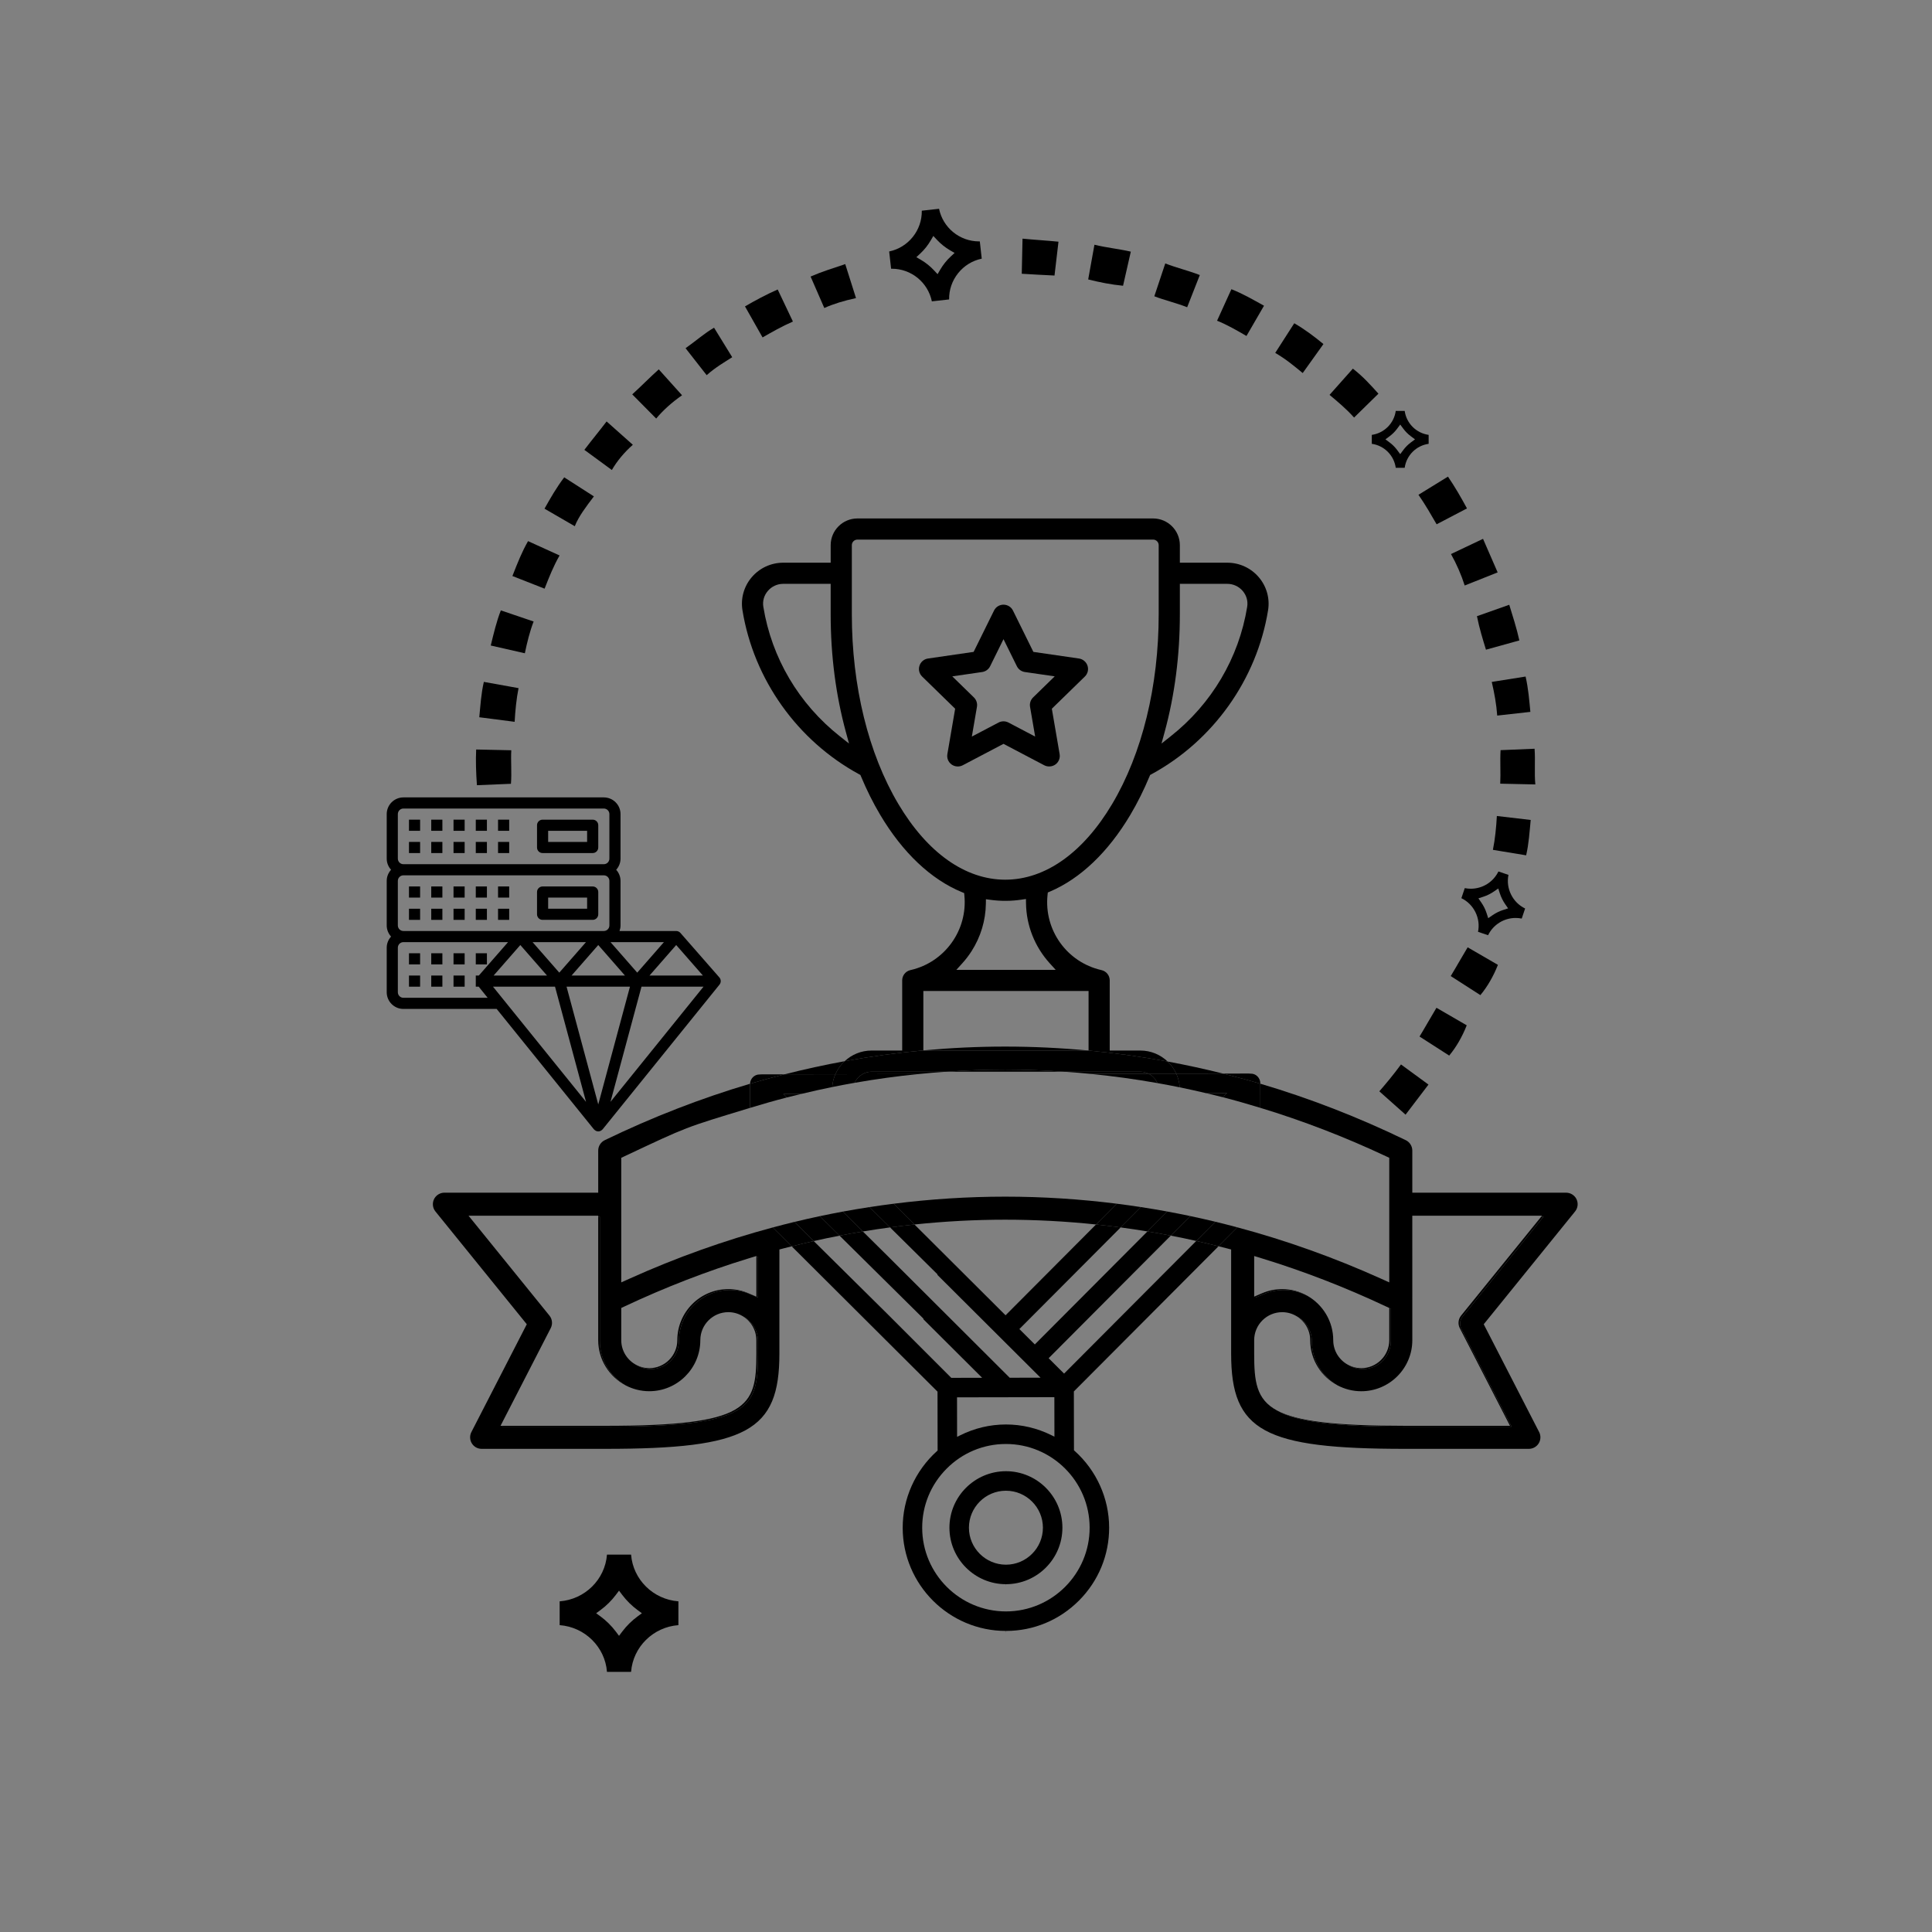<?xml version="1.0" encoding="utf-8"?>
<!-- Generator: Adobe Illustrator 15.1.0, SVG Export Plug-In . SVG Version: 6.00 Build 0)  -->
<!DOCTYPE svg PUBLIC "-//W3C//DTD SVG 1.1//EN" "http://www.w3.org/Graphics/SVG/1.1/DTD/svg11.dtd">
<svg version="1.1" id="Layer_1" xmlns="http://www.w3.org/2000/svg" xmlns:xlink="http://www.w3.org/1999/xlink" x="0px" y="0px"
	 width="500px" height="500px" viewBox="0 0 500 500" enable-background="new 0 0 500 500" xml:space="preserve">
<rect x="0" y="0" width="500" height="500" fill="#808080" stroke="none"/>
<g>
	<path fill="#010101" d="M-1255.727-694.129l-2.45-0.5l1.01-4.899l4.9,1.01l-1.01,4.899
		C-1255.727-694.129-1253.276-693.62-1255.727-694.129z M-1267.556-696.98l-2.41-0.67l1.34-4.819l4.81,1.34l-1.34,4.819
		C-1267.556-696.98-1265.156-696.31-1267.556-696.98z M-1175.176-701.49l4.81-1.369l1.37,4.81l-4.811,1.37
		C-1175.176-701.49-1173.807-696.679-1175.176-701.49z M-1163.866-704.949l4.71-1.691l1.689,4.701l-4.709,1.689
		C-1163.866-704.949-1162.176-700.25-1163.866-704.949z M-1371.816-775.839L-1371.816-775.839l-1.3-2.141l4.27-2.6l2.6,4.28
		l-4.27,2.601C-1371.816-775.839-1370.517-773.699-1371.816-775.839z M-1377.776-786.439l-1.14-2.221l4.44-2.3l2.29,4.44l-4.44,2.3
		C-1377.776-786.439-1376.626-784.219-1377.776-786.439z M-1382.986-797.429l-0.99-2.29l4.58-1.99l1.99,4.59l-4.59,1.979
		C-1382.986-797.429-1381.997-795.14-1382.986-797.429z M-1062.326-798.31l1.96-4.6l4.6,1.961l-1.96,4.6
		C-1062.326-798.31-1057.727-796.349-1062.326-798.31z M-1387.426-808.759l-0.84-2.35l4.72-1.67l0.83,2.359l0,0l0.83,2.359
		l-4.71,1.66C-1387.426-808.759-1386.596-806.4-1387.426-808.759z M-1057.906-809.29l1.64-4.72l4.72,1.64l-0.819,2.36l0,0
		l-0.82,2.359C-1057.906-809.29-1053.187-807.65-1057.906-809.29z M-1054.256-820.54l1.31-4.83l4.83,1.31l-1.31,4.83
		C-1054.256-820.54-1049.426-819.23-1054.256-820.54z M-1051.387-832.019l0.98-4.9l4.9,0.971l-0.971,4.899
		C-1051.387-832.019-1046.477-831.049-1051.387-832.019z M-1049.316-843.669l0.63-4.96l4.97,0.63l-0.64,4.96
		C-1049.316-843.669-1044.356-843.04-1049.316-843.669z M-1396.876-851.959l-0.23-2.489l4.98-0.461l0.23,2.49l0,0l0.23,2.49
		l-4.98,0.46C-1396.876-851.959-1396.646-849.469-1396.876-851.959z M-1048.057-855.429l0.29-4.99l4.99,0.29l-0.28,4.989
		C-1048.057-855.429-1043.057-855.14-1048.057-855.429z M-1397.576-864.109L-1397.576-864.109l-0.06-2.5l5-0.12l0.12,5l-5,0.12
		C-1397.576-864.109-1397.517-861.609-1397.576-864.109z M-1047.637-869.739l-0.029-2.5l5-0.06l0.06,5l-5,0.06
		C-1047.637-869.739-1047.606-867.239-1047.637-869.739z M-1397.556-873.779l0.23-4.99l4.99,0.22l-0.22,5
		C-1397.556-873.779-1392.556-873.549-1397.556-873.779z M-1048.176-881.56l-0.201-2.49l4.99-0.4l0.4,4.99l-4.99,0.39
		C-1048.176-881.56-1047.977-879.069-1048.176-881.56z M-1396.756-885.919l0.57-4.97l4.97,0.57l-0.57,4.97
		C-1396.756-885.919-1391.786-885.35-1396.756-885.919z M-1049.517-893.31l-0.36-2.47l4.94-0.74l0.37,2.47l0,0l0.37,2.48l-4.95,0.73
		C-1049.517-893.31-1049.146-890.839-1049.517-893.31z M-1395.116-897.989l0.45-2.46l0,0l0.46-2.46l4.92,0.91l-0.46,2.46l0,0
		l-0.46,2.46C-1395.116-897.989-1390.207-897.08-1395.116-897.989z M-1051.646-904.949h0.01l-0.539-2.44l4.89-1.06l1.06,4.88
		l-4.88,1.07C-1051.646-904.949-1051.106-902.5-1051.646-904.949z M-1392.656-909.919l0.63-2.42l0,0l0.62-2.42l4.84,1.25l-1.25,4.84
		C-1392.656-909.919-1387.816-908.669-1392.656-909.919z M-1054.557-916.41l-0.689-2.39l4.8-1.4l0.69,2.4c0,0,0,0,0.01,0l0.689,2.4
		l-4.8,1.4C-1054.557-916.41-1053.856-914-1054.557-916.41z M-1389.366-921.649l1.58-4.74l4.74,1.58l-1.58,4.74
		C-1389.366-921.649-1384.626-920.069-1389.366-921.649z M-1058.236-927.64L-1058.236-927.64l-0.859-2.34l4.689-1.73l0.859,2.35l0,0
		l0.86,2.35l-4.69,1.72C-1058.236-927.64-1057.377-925.29-1058.236-927.64z M-1385.286-933.12l1.9-4.62l4.63,1.9l-1.91,4.63
		C-1385.286-933.12-1380.667-931.209-1385.286-933.12z M-1380.426-944.279l2.21-4.48l4.48,2.22l-2.21,4.48
		C-1380.426-944.279-1375.946-942.06-1380.426-944.279z M-1374.816-955.08l2.51-4.32l4.32,2.52l-1.26,2.16l0,0l-1.25,2.16
		C-1374.816-955.08-1370.497-952.56-1374.816-955.08z M-1073.807-959.429l-1.32-2.12l4.24-2.65l2.65,4.24l-4.24,2.65
		C-1073.807-959.429-1072.477-957.31-1073.807-959.429z M-1368.486-965.469l2.8-4.14l4.14,2.81l-2.8,4.14
		C-1368.486-965.469-1364.346-962.66-1368.486-965.469z M-1080.406-969.229l-1.471-2.02l4.051-2.94l1.47,2.03l0,0l1.47,2.02
		l-4.05,2.94C-1080.406-969.229-1078.937-967.199-1080.406-969.229z M-1361.466-975.399l3.08-3.94l3.94,3.08l-3.08,3.94
		C-1361.466-975.399-1357.526-972.319-1361.466-975.399z M-1087.666-978.549l-1.61-1.92l3.84-3.2l1.601,1.92c0,0,0,0,0-0.01
		l1.609,1.92l-3.84,3.21C-1087.666-978.549-1086.066-976.629-1087.666-978.549z M-1353.776-984.839l3.34-3.72l3.72,3.35l-3.34,3.72
		C-1353.776-984.839-1350.056-981.489-1353.776-984.839z M-1095.557-987.35L-1095.557-987.35l-1.729-1.81l3.61-3.46l3.459,3.61
		l-3.609,3.46C-1095.557-987.35-1093.826-985.549-1095.557-987.35z M-1345.466-993.719l1.79-1.74l0,0l1.79-1.74l3.49,3.58
		l-3.59,3.49C-1345.466-993.719-1341.986-990.129-1345.466-993.719z M-1104.026-995.6l-1.851-1.68l3.36-3.7l1.851,1.68l0,0
		l1.85,1.68l-3.359,3.7C-1104.026-995.6-1102.176-993.919-1104.026-995.6z M-1336.576-1002.02l3.82-3.23l3.23,3.82l-3.82,3.23
		C-1336.576-1002.02-1333.346-998.199-1336.576-1002.02z M-1113.047-1003.25l-1.959-1.55l3.109-3.92l3.92,3.1l-3.109,3.92
		C-1113.047-1003.25-1111.086-1001.699-1113.047-1003.25z M-1327.136-1009.679l4.03-2.97l2.96,4.03l-4.03,2.96
		C-1327.136-1009.679-1324.176-1005.659-1327.136-1009.679z M-1122.557-1010.27l-2.07-1.41l2.83-4.12l4.131,2.83l-2.83,4.12
		C-1122.557-1010.27-1120.496-1008.85-1122.557-1010.27z M-1317.196-1016.679l4.23-2.68l2.67,4.22l-4.22,2.68
		C-1317.196-1016.679-1314.517-1012.459-1317.196-1016.679z M-1132.536-1016.62l-2.15-1.27l2.54-4.31l4.311,2.54l-2.541,4.31
		C-1132.536-1016.62-1130.377-1015.35-1132.536-1016.62z M-1306.796-1022.979l4.4-2.38l2.38,4.39l-4.4,2.38
		C-1306.796-1022.979-1304.417-1018.589-1306.796-1022.979z M-1142.916-1022.279l-2.24-1.12l2.24-4.47l4.47,2.24l-2.24,4.47
		C-1142.916-1022.279-1140.687-1021.159-1142.916-1022.279z M-1295.977-1028.549l2.28-1.04c0,0,0,0-0.01,0l2.28-1.03l2.07,4.55
		l-4.55,2.07C-1295.977-1028.549-1293.906-1024-1295.977-1028.549z M-1153.666-1027.219L-1153.666-1027.219l-2.311-0.97l1.93-4.61
		l4.621,1.93l-1.94,4.61C-1153.666-1027.219-1151.366-1026.259-1153.666-1027.219z M-1284.806-1033.37l4.69-1.75l1.75,4.69
		l-4.68,1.75C-1284.806-1033.37-1283.046-1028.679-1284.806-1033.37z M-1273.316-1037.39l4.79-1.43l1.42,4.79l-4.79,1.43
		C-1273.316-1037.39-1271.896-1032.6-1273.316-1037.39z M-1261.596-1040.629l2.44-0.55c0,0,0,0,0,0.01l2.44-0.55l1.1,4.88
		l-4.88,1.09C-1261.596-1040.629-1260.497-1035.75-1261.596-1040.629z M-1187.596-1037.469l-2.451-0.47l0.94-4.91l4.91,0.95
		l-0.94,4.91C-1187.596-1037.469-1185.137-1036.989-1187.596-1037.469z M-1249.676-1043.06l4.95-0.76l0.76,4.94l-4.94,0.77
		C-1249.676-1043.06-1248.906-1038.109-1249.676-1043.06z M-1199.286-1039.299l-2.48-0.3l0.601-4.96l2.49,0.3c0,0,0,0-0.011,0
		l2.49,0.3l-0.601,4.97C-1199.286-1039.299-1196.797-1038.989-1199.286-1039.299z M-1237.616-1044.669l2.5-0.22l0,0l2.49-0.21
		l0.42,4.98l-4.98,0.43C-1237.616-1044.669-1237.187-1039.689-1237.616-1044.669z M-1211.057-1040.31l-2.5-0.13l0.26-5l4.99,0.26
		l-0.26,5C-1211.057-1040.31-1208.566-1040.179-1211.057-1040.31z M-1225.466-1045.469l5-0.09l0.08,5l-5,0.09
		C-1225.466-1045.469-1225.386-1040.469-1225.466-1045.469z"/>
	<g>
		<rect x="-1368.251" y="-815.198" width="5.737" height="5.732"/>
		<rect x="-1356.778" y="-815.198" width="5.735" height="5.732"/>
		<rect x="-1345.308" y="-815.198" width="5.735" height="5.732"/>
	</g>
	<g>
		<path d="M-1246.625-691.971l44.968,20.772c0.959,0.444,2.055,0.038,2.498-0.92l14.016-30.343c0.443-0.957,0.041-2.052-0.918-2.495
			l-13.047-6.025l2.369-5.127c0.442-0.96,0.041-2.055-0.918-2.497l-15.421-7.124c-0.958-0.443-2.058-0.041-2.501,0.919l-2.386,5.165
			l-13.084-6.044c-0.958-0.443-2.057-0.037-2.499,0.921l-14.017,30.34C-1247.945-693.494-1247.542-692.396-1246.625-691.971
			L-1246.625-691.971z M-1212.945-721.524l12.001,5.544l-1.598,3.459l-12.001-5.545L-1212.945-721.524z M-1230.901-721.523
			l12.67,5.852c0.105,0.102,0.23,0.157,0.357,0.217c0.123,0.057,0.247,0.114,0.393,0.132l14.671,6.775
			c0.104,0.101,0.23,0.158,0.354,0.216c0.125,0.059,0.25,0.116,0.396,0.131l12.668,5.853l-5.43,11.752l-11.295-5.217l0.943-2.042
			c0.443-0.959,0.041-2.053-0.918-2.497c-0.958-0.443-2.055-0.04-2.498,0.92l-0.943,2.04l-12.002-5.544l0.943-2.041
			c0.443-0.96,0.039-2.056-0.92-2.499s-2.057-0.04-2.5,0.919l-0.943,2.041l-11.377-5.255L-1230.901-721.523z M-1237.908-706.354
			l11.376,5.256l-0.886,1.917c-0.442,0.958-0.038,2.057,0.921,2.5c0.958,0.442,2.056,0.038,2.499-0.921l0.886-1.916l12.003,5.545
			l-0.887,1.916c-0.443,0.959-0.038,2.057,0.92,2.5c0.959,0.441,2.055,0.037,2.497-0.921l0.886-1.918l11.378,5.257l-5.431,11.753
			l-41.592-19.215L-1237.908-706.354z M-1237.908-706.354"/>
	</g>
	<g>
		<path d="M-1338.463-717.48l-23.777-23.777v-22.615c0-3.611-2.938-6.551-6.55-6.551c-3.611,0-6.549,2.939-6.549,6.551v41.166
			c0,0.419,0.141,0.824,0.396,1.152l16.445,21.012v14.326c0,1.031,0.838,1.87,1.87,1.87h16.842c1.032,0,1.871-0.839,1.871-1.87
			v-29.94C-1337.915-716.653-1338.112-717.13-1338.463-717.48L-1338.463-717.48z M-1341.658-688.089h-13.099v-13.1
			c0-0.418-0.138-0.82-0.396-1.15l-16.444-21.012v-40.521c0-1.549,1.259-2.809,2.806-2.809s2.808,1.26,2.808,2.809v23.391
			c0,0.496,0.196,0.972,0.548,1.321l2.713,2.715c-2.964,0.876-5.132,3.624-5.132,6.869c0,1.915,0.744,3.714,2.098,5.066
			l11.547,11.549l2.646-2.649l-11.546-11.545c-0.647-0.648-1.004-1.506-1.004-2.421c0-1.886,1.536-3.421,3.423-3.421
			c0.911,0,1.767,0.353,2.414,0.995l16.618,16.618V-688.089z M-1341.658-688.089"/>
		<path d="M-1269.615-770.423c-3.613,0-6.551,2.939-6.551,6.551v22.615l-23.777,23.777c-0.351,0.35-0.548,0.827-0.548,1.323v29.94
			c0,1.031,0.838,1.87,1.871,1.87h16.841c1.032,0,1.871-0.839,1.871-1.87v-14.326l16.444-21.012
			c0.256-0.328,0.396-0.733,0.396-1.152v-41.166C-1263.066-767.484-1266.004-770.423-1269.615-770.423L-1269.615-770.423z
			 M-1266.809-723.351l-16.444,21.012c-0.257,0.33-0.396,0.732-0.396,1.15v13.1h-13.099v-27.295l16.62-16.618
			c0.645-0.643,1.502-0.995,2.412-0.995c1.888,0,3.423,1.535,3.423,3.421c0,0.915-0.356,1.772-1.003,2.421l-11.547,11.545
			l2.646,2.649l11.547-11.549c1.354-1.354,2.099-3.151,2.099-5.066c0-3.245-2.169-5.993-5.133-6.869l2.713-2.715
			c0.353-0.35,0.548-0.825,0.548-1.321v-23.391c0-1.549,1.26-2.809,2.808-2.809c1.547,0,2.806,1.26,2.806,2.809V-723.351z
			 M-1266.809-723.351"/>
		<rect x="-1302.362" y="-796.619" width="3.742" height="3.742"/>
		<rect x="-1294.877" y="-796.619" width="3.743" height="3.742"/>
		<rect x="-1287.392" y="-796.619" width="3.743" height="3.742"/>
		<rect x="-1354.757" y="-796.619" width="3.743" height="3.742"/>
		<rect x="-1347.271" y="-796.619" width="3.743" height="3.742"/>
		<rect x="-1339.785" y="-796.619" width="3.741" height="3.742"/>
		<path d="M-1317.333-783.474v-9.402h11.228v-3.742h-26.197v3.742h11.229v9.402c-12.73,0.504-22.455,6.047-22.455,13.051v33.682
			c0,7.346,10.685,13.1,24.326,13.1c13.641,0,24.325-5.754,24.325-13.1v-33.682C-1294.877-777.427-1304.603-782.97-1317.333-783.474
			L-1317.333-783.474z M-1298.62-736.742c0,4.429-8.454,9.356-20.583,9.356c-12.129,0-20.583-4.928-20.583-9.356v-4.174
			c4.269,3.657,11.804,6.045,20.583,6.045c8.778,0,16.313-2.388,20.583-6.045V-736.742z M-1298.62-747.968
			c0,4.426-8.454,9.356-20.583,9.356c-12.129,0-20.583-4.931-20.583-9.356v-4.174c4.269,3.656,11.804,6.045,20.583,6.045
			c8.778,0,16.313-2.389,20.583-6.045V-747.968z M-1298.62-759.195c0,4.426-8.454,9.357-20.583,9.357
			c-12.129,0-20.583-4.932-20.583-9.357v-4.176c4.269,3.658,11.804,6.045,20.583,6.045c8.778,0,16.313-2.387,20.583-6.045V-759.195z
			 M-1319.203-761.067c-12.129,0-20.583-4.931-20.583-9.356c0-4.193,7.594-8.831,18.712-9.307v7.437h-3.743v3.741h11.227v-3.741
			h-3.743v-7.437c11.118,0.476,18.713,5.113,18.713,9.307C-1298.62-765.998-1307.074-761.067-1319.203-761.067L-1319.203-761.067z
			 M-1319.203-761.067"/>
		<rect x="-1321.073" y="-719.901" width="3.742" height="3.744"/>
		<rect x="-1321.073" y="-712.416" width="3.742" height="3.744"/>
		<rect x="-1313.589" y="-712.416" width="3.743" height="3.744"/>
		<rect x="-1328.559" y="-712.416" width="3.743" height="3.744"/>
		<rect x="-1321.073" y="-704.93" width="3.742" height="3.743"/>
		<rect x="-1321.073" y="-697.445" width="3.742" height="3.744"/>
		<rect x="-1321.073" y="-689.96" width="3.742" height="3.744"/>
	</g>
	<g>
		<path d="M-1148.479-807.748l-4.396-1.764l0.956-1.063c15.099-16.794,23.413-38.495,23.413-61.108
			c0-18.444-5.479-36.237-15.844-51.457l-0.064-0.11c-0.082-0.16-0.184-0.306-0.303-0.435l-0.09-0.111
			c-4.53-6.531-9.893-12.449-15.936-17.59c-0.779-0.662-2.047-0.556-2.707,0.22c-0.686,0.806-0.588,2.021,0.219,2.708
			c4.959,4.217,9.458,8.999,13.369,14.212l0.789,1.053l-1.226,0.479c-6.188,2.418-13.61,4.48-22.056,6.128l-0.86,0.168l-0.278-0.831
			c-2.287-6.807-5.086-13.104-8.319-18.714c-4.362-7.564-9.383-13.703-14.923-18.245l0.908-1.735
			c8.832,2.525,17.189,6.426,24.841,11.595c0.854,0.575,2.096,0.329,2.667-0.516c0.592-0.878,0.361-2.074-0.516-2.667
			c-15.13-10.22-32.814-15.623-51.143-15.623c-24.433,0-47.403,9.515-64.68,26.791c-17.276,17.277-26.791,40.247-26.791,64.68
			c0,22.633,8.327,44.349,23.447,61.146l0.966,1.074l-4.345,1.701c-1.032,0.373-9.865,3.887-9.865,15.162v10.462
			c0,1.062,0.861,1.926,1.92,1.926h42.982c0.093,0,0.184-0.012,0.271-0.024l0.14-0.02l0.14,0.02c0.09,0.013,0.182,0.024,0.276,0.024
			h11.882c1.059,0,1.919-0.862,1.919-1.922c0-1.059-0.861-1.92-1.919-1.92h-9.962v-11.17c0-11.443,9.052-14.744,9.437-14.879
			l0.101-0.038l14.841-5.809l0.537,0.557l7.556,7.361c0.359,0.35,0.836,0.542,1.338,0.542c0.539-0.007,1.031-0.222,1.382-0.587
			l7.726-8.015l14.928,5.981c0.385,0.137,9.451,3.484,9.451,14.886v11.17h-48.208c-1.058,0-1.919,0.861-1.919,1.92
			c0,1.06,0.861,1.922,1.919,1.922h93.939c1.058,0,1.919-0.871,1.919-1.942v-10.445
			C-1138.647-803.849-1147.473-807.381-1148.479-807.748z M-1132.4-868.731c-0.709,21.341-9.178,41.649-23.844,57.187l-0.467,0.494
			l-4.139-1.656v-2.912l0.494-0.289c3.014-1.77,5.267-4.563,6.343-7.865l0.206-0.635l0.666-0.053
			c3.746-0.297,6.682-3.473,6.682-7.229c0-2.184-0.975-4.233-2.676-5.623l-0.367-0.3v-5.663c0-9.38-7.012-17.343-16.311-18.523
			l-0.924-0.118l0.051-0.93c0.113-2.036,0.188-4.033,0.223-5.936l0.019-0.981h34.077L-1132.4-868.731z M-1167.515-817.805h-2.663
			c-5.711,0-10.357-4.646-10.357-10.356v-8.623l0.893-0.098c3.519-0.382,10.172-1.65,15.199-5.851l0.91-0.759l0.596,1.023
			c1.365,2.343,3.117,4.027,5.206,5.008l0.575,0.271v9.028C-1157.156-822.451-1161.803-817.805-1167.515-817.805z
			 M-1164.688-814.208v3.152l-4.232,4.39l-4.08-3.973v-3.569l1.121,0.137c0.583,0.071,1.141,0.106,1.704,0.106h2.663
			c0.554,0,1.128-0.036,1.703-0.106L-1164.688-814.208z M-1182.986-840.462l-1.32,0.447l-0.107-1.357v-1.903
			c0-8.183,6.656-14.839,14.838-14.839h1.396c8.182,0,14.838,6.656,14.838,14.839v3.251l-1.508-0.475
			c-4.561-1.037-6.06-6.877-6.121-7.125c-0.172-0.754-0.756-1.326-1.492-1.477c-0.743-0.15-1.506,0.152-1.94,0.755
			c-5.583,7.719-17.917,7.808-18.042,7.808c-0.078,0-0.146,0.005-0.214,0.012l-0.173,0.025l-0.327-0.871L-1182.986-840.462z
			 M-1184.374-835.554v7.73l-1.542-0.994c-0.983-0.633-1.57-1.707-1.57-2.872c0-1.166,0.587-2.239,1.571-2.873L-1184.374-835.554z
			 M-1153.316-827.777v-7.826l1.582,1.133c0.898,0.644,1.436,1.683,1.436,2.78c0,1.099-0.537,2.138-1.436,2.781L-1153.316-827.777z
			 M-1171.01-912.951c9.031-1.793,16.902-4.05,23.396-6.707l0.767-0.313l0.45,0.696c8.623,13.319,13.461,28.755,13.994,44.638
			l0.035,1.034h-34.08l-0.018-0.982c-0.236-13.036-2.023-25.522-5.312-37.112l-0.296-1.042L-1171.01-912.951z M-1218.059-959.264
			l1.107,0.118c11.918,1.273,23.216,10.188,31.813,25.1c2.988,5.184,5.59,10.968,7.733,17.192l0.386,1.121l-1.17,0.191
			c-11.909,1.95-25.346,3.052-38.858,3.188l-1.011,0.01V-959.264z M-1218.059-908.501l0.99-0.01
			c14.01-0.14,27.953-1.313,40.324-3.393l0.879-0.147l0.248,0.856c3.281,11.367,5.068,23.671,5.311,36.573l0.02,1.019h-31.35
			l-0.307-0.329c-3.949-4.366-9.346-7.02-15.191-7.472l-0.924-0.071V-908.501z M-1218.91-877.639c10.499,0,19.04,8.542,19.04,19.04
			v5.607l-2.179-1.577l-0.293-0.091c-6.027-1.368-7.945-8.958-8.023-9.281c-0.17-0.751-0.754-1.322-1.491-1.472
			c-0.743-0.155-1.507,0.152-1.941,0.755c-7.124,9.85-22.796,9.963-22.954,9.963c-0.074,0-0.137,0.004-0.199,0.01l-0.231-0.975l0,0
			l0.123,0.992l-0.12,0.021l-0.415-0.925l0,0l0.276,0.96l-0.667,0.357l-1.672,1.518l-0.038-2.223v-3.641
			c0-10.499,8.541-19.04,19.039-19.04H-1218.91z M-1199.53-848.685c2.04,0.578,3.464,2.459,3.464,4.574
			c0,2.117-1.424,3.998-3.465,4.574l-1.271,0.359v-9.867L-1199.53-848.685z M-1238.683-849.031v9.839l-1.239-0.306
			c-2.129-0.525-3.616-2.422-3.616-4.613c0-2.188,1.486-4.086,3.615-4.613L-1238.683-849.031z M-1269.668-873.604l0.019-1.019
			c0.242-12.904,2.03-25.21,5.315-36.578l0.247-0.856l0.879,0.147c12.389,2.081,26.331,3.255,40.321,3.397l0.99,0.01v27.04
			l-0.907,0.085c-5.702,0.534-10.97,3.184-14.832,7.462l-0.339,0.375l-0.503-0.05c-0.074-0.007-0.149-0.014-0.225-0.014H-1269.668z
			 M-1221.896-959.264v46.922l-1.011-0.01c-13.489-0.138-26.925-1.243-38.854-3.197l-1.17-0.191l0.386-1.121
			c2.14-6.214,4.74-11.996,7.73-17.184c8.596-14.913,19.893-23.827,31.811-25.1L-1221.896-959.264z M-1290.056-924.238
			c11.433-15.207,27.732-26.457,45.896-31.678l0.911,1.734c-5.531,4.541-10.542,10.67-14.893,18.219
			c-3.237,5.613-6.035,11.907-8.317,18.707l-0.279,0.831l-0.86-0.168c-8.437-1.646-15.846-3.702-22.021-6.112l-1.228-0.479
			L-1290.056-924.238z M-1307.552-874.637c0.53-15.88,5.378-31.312,14.021-44.626l0.451-0.694l0.766,0.313
			c6.451,2.638,14.313,4.887,23.371,6.686l1.063,0.211l-0.296,1.042c-3.291,11.599-5.079,24.087-5.313,37.119l-0.018,0.982h-34.081
			L-1307.552-874.637z M-1269.388-817.805h-2.665c-5.71,0-10.356-4.646-10.356-10.356v-8.621l0.893-0.096
			c3.513-0.38,10.159-1.646,15.199-5.854l0.909-0.759l0.596,1.023c1.365,2.343,3.117,4.027,5.206,5.008l0.575,0.271v9.028
			C-1259.031-822.451-1263.677-817.805-1269.388-817.805z M-1266.566-814.208v3.153l-4.23,4.391l-4.081-3.974v-3.569l1.121,0.137
			c0.576,0.07,1.149,0.106,1.703,0.106h2.665c0.555,0,1.126-0.036,1.7-0.106L-1266.566-814.208z M-1262.853-847.656
			c-0.164-0.724-0.747-1.295-1.483-1.445c-0.742-0.149-1.508,0.152-1.94,0.752c-5.587,7.722-17.919,7.811-18.043,7.811
			c-0.08,0-0.147,0.005-0.216,0.012l-0.331,0.066l-1.334,0.474l-0.087-1.386v-1.903c0-8.183,6.657-14.839,14.839-14.839h1.397
			c8.182,0,14.838,6.656,14.838,14.839v3.286l-1.515-0.512C-1261.422-841.568-1262.839-847.595-1262.853-847.656z M-1286.25-835.554
			v7.729l-1.542-0.992c-0.984-0.633-1.572-1.707-1.572-2.872c0-1.166,0.588-2.24,1.572-2.874L-1286.25-835.554z M-1307.552-868.731
			l-0.034-1.033h34.078l0.018,0.982c0.035,1.933,0.11,3.944,0.224,5.976l0.051,0.915l-0.907,0.13
			c-9.125,1.313-16.007,9.26-16.007,18.485v5.645l-0.371,0.3c-1.718,1.391-2.703,3.446-2.703,5.642c0,3.799,2.973,6.976,6.768,7.231
			l0.674,0.045l0.209,0.643c1.078,3.303,3.33,6.095,6.343,7.863l0.494,0.289v2.899l-4.455,1.741l-0.463-0.488
			C-1298.35-827.017-1306.845-847.354-1307.552-868.731z M-1255.392-804.474c-1.356,2.773-2.043,5.886-2.043,9.251v11.17h-39.967
			v-8.546c0-8.842,6.978-11.426,7.274-11.531l0.131-0.045l11.589-4.541l6.316,6.15c0.36,0.35,0.836,0.543,1.339,0.543
			c0.538-0.008,1.031-0.222,1.383-0.586l5.994-6.222l8.457,3.39L-1255.392-804.474z M-1229.261-820.056l-16.133,6.316
			c-2.296,0.791-4.811,2.499-6.765,4.582l-0.468,0.498l-10.099-4.047v-2.912l0.494-0.289c3.013-1.768,5.266-4.562,6.344-7.865
			l0.207-0.635l0.665-0.053c3.748-0.297,6.684-3.473,6.684-7.229c0-2.183-0.976-4.232-2.677-5.623l-0.367-0.3v-5.663
			c0-9.643-7.524-17.817-17.129-18.609l-0.867-0.071l-0.05-0.868c-0.115-2.01-0.191-4.002-0.228-5.92l-0.019-1.019h28.989
			l-0.674,1.427c-1.448,3.063-2.182,6.339-2.182,9.738v7.312l-0.399,0.3c-2.189,1.645-3.445,4.15-3.445,6.877
			c0,4.666,3.796,8.521,8.463,8.593l0.734,0.011l0.209,0.705c1.273,4.301,4.261,8.021,8.197,10.21l0.514,0.286V-820.056z
			 M-1255.192-827.781v-7.814l1.58,1.122c0.901,0.64,1.438,1.681,1.438,2.783c0,1.101-0.537,2.14-1.438,2.782L-1255.192-827.781z
			 M-1214.064-818.109l-5.761,5.979l-5.596-5.45v-5.276l1.165,0.194c0.951,0.159,1.909,0.239,2.85,0.239h3.328
			c0.939,0,1.897-0.08,2.849-0.239l1.165-0.194V-818.109z M-1218.078-826.263h-3.328c-7.408,0-13.435-6.027-13.435-13.435v-11.221
			l0.908-0.083c4.7-0.434,13.552-2.027,20.03-7.842l0.953-0.855l0.599,1.133c1.229,2.324,3.457,5.42,7.102,6.977l0.607,0.26v11.632
			C-1204.643-832.291-1210.67-826.263-1218.078-826.263z M-1187.253-808.643l-0.463-0.495c-1.954-2.088-4.472-3.801-6.733-4.582
			l-15.775-6.327v-4.259l0.514-0.286c3.936-2.187,6.924-5.909,8.197-10.212l0.207-0.695l0.725-0.021
			c4.607-0.128,8.355-3.981,8.355-8.591c0-2.706-1.242-5.203-3.409-6.85l-0.396-0.3v-7.339c0-3.396-0.733-6.673-2.182-9.738
			l-0.674-1.427h28.601l-0.021,1.02c-0.039,1.953-0.116,3.953-0.229,5.943l-0.049,0.854l-0.852,0.084
			c-9.589,0.951-16.82,8.942-16.82,18.586v5.645l-0.371,0.3c-1.717,1.39-2.701,3.445-2.701,5.642c0,3.8,2.973,6.978,6.768,7.233
			l0.674,0.046l0.209,0.642c1.078,3.303,3.331,6.094,6.343,7.86l0.494,0.29v2.899L-1187.253-808.643z M-1142.487-784.053h-39.97
			v-11.17c0-3.354-0.682-6.456-2.027-9.218l-0.475-0.975l8.428-3.3l6.314,6.149c0.359,0.35,0.835,0.543,1.34,0.543
			c0.537-0.008,1.03-0.222,1.383-0.586l5.992-6.222l11.73,4.7c0.277,0.097,7.284,2.657,7.284,11.531V-784.053z"/>
	</g>
	<path d="M-1055.306-944.773v-3.363c-3.458-0.246-6.229-3.017-6.475-6.475h-3.362c-0.246,3.458-3.016,6.229-6.474,6.475v3.363
		c3.457,0.246,6.228,3.016,6.474,6.473h3.362C-1061.535-941.758-1058.764-944.528-1055.306-944.773z M-1060.932-946.056
		c-0.812,0.605-1.527,1.322-2.129,2.128l-0.402,0.539l-0.4-0.539c-0.598-0.804-1.313-1.52-2.127-2.128l-0.538-0.402l0.539-0.4
		c0.811-0.602,1.526-1.317,2.126-2.127l0.4-0.541l0.402,0.541c0.604,0.813,1.32,1.528,2.129,2.127l0.539,0.4L-1060.932-946.056z"/>
	<path d="M-1162.318-1034.571v-3.104c-3.243-0.244-5.84-2.842-6.084-6.085h-3.105c-0.244,3.243-2.842,5.841-6.084,6.085v3.104
		c3.242,0.244,5.84,2.842,6.084,6.085h3.105C-1168.158-1031.729-1165.562-1034.327-1162.318-1034.571z M-1167.56-1035.723
		c-0.759,0.563-1.43,1.234-1.995,1.994l-0.4,0.539l-0.401-0.539c-0.563-0.758-1.235-1.429-1.995-1.994l-0.54-0.402l0.54-0.401
		c0.76-0.563,1.431-1.233,1.994-1.993l0.402-0.541l0.4,0.541c0.565,0.761,1.236,1.431,1.994,1.993l0.542,0.401L-1167.56-1035.723z"
		/>
	<path d="M-1379.24-828.294v-4.497c-5.049-0.474-9.08-4.505-9.555-9.553h-4.495c-0.475,5.048-4.504,9.079-9.553,9.553v4.497
		c5.049,0.475,9.079,4.505,9.553,9.554h4.495C-1388.32-823.79-1384.29-827.82-1379.24-828.294z M-1387.147-829.74
		c-1.17,0.869-2.211,1.91-3.093,3.094l-0.803,1.078l-0.802-1.078c-0.879-1.184-1.919-2.225-3.089-3.094l-1.08-0.802l1.079-0.804
		c1.174-0.873,2.214-1.914,3.09-3.094l0.802-1.078l0.803,1.078c0.878,1.18,1.919,2.221,3.094,3.094l1.081,0.804L-1387.147-829.74z"
		/>
	<path d="M-1046.941-761.792l-24.605-34.502c-0.759-1.064-2.227-1.305-3.285-0.551c-15.051,10.734-20.652,20.541-20.889,20.951
		c-0.33,0.59-0.391,1.288-0.174,1.921c0.197,0.561,0.6,1.012,1.115,1.294c-3.681,0.969-8.868,2.256-14.205,3.329
		c-9.121,1.843-12.908,5.968-15.07,13.39l-15.337,10.938c-0.354-0.667-0.706-1.303-1.052-1.891
		c-0.367-0.619-0.992-1.042-1.701-1.135c-5.506-0.771-19.361,7.59-23.479,10.171c-0.563,0.364-0.938,0.899-1.062,1.538
		c-0.125,0.635,0.018,1.297,0.394,1.824l24.607,34.506c0.754,1.057,2.226,1.305,3.284,0.55l11.501-8.203
		c0.827-0.589,1.183-1.649,0.875-2.622c-0.045-0.146-0.236-0.755-0.548-1.72c0.759,0.139,1.599,0.301,2.472,0.466
		c2.982,0.565,6.067,1.154,7.967,1.303c11.399,0.887,24.582,1.221,27.092,1.122c2.073-0.077,6.043-0.939,8.398-2.618
		c1.889-1.35,3.032-2.821,3.438-4.385c1.722-0.437,3.258-1.527,4.325-3.154c1.263-1.918,1.728-4.301,1.362-6.53
		c1.741-0.756,3.309-2.214,4.317-4.124c0.986-1.871,1.251-3.848,0.817-5.625c1.584-1.011,2.771-2.672,3.273-4.713
		c0.684-2.748-0.121-5.436-2.068-7.293l1.582-4.207c0.703,0.537,1.297,0.998,1.752,1.367c0.821,0.668,1.988,0.705,2.852,0.089
		l11.5-8.2C-1046.435-759.262-1046.188-760.735-1046.941-761.792z M-1139.218-704.662l-21.773-30.531
		c6.509-3.906,13.91-7.59,17.162-8.14c4.97,9.119,11.011,27.315,12.796,32.835L-1139.218-704.662z M-1067.682-741.404
		c-0.286,1.158-1.133,2.08-1.959,2.137c-2.3-0.14-12.754-2.018-19.299-3.252c-1.279-0.245-2.512,0.595-2.75,1.877
		c-0.246,1.277,0.598,2.508,1.877,2.752c1.549,0.291,14.043,2.649,18.783,3.221c0.371,0.988-0.082,2.062-0.336,2.537
		c-0.783,1.496-2.139,2.302-2.936,2.199c-0.031-0.004-0.063-0.002-0.094-0.006c-0.027-0.004-0.054-0.012-0.082-0.013
		c-3.608-0.2-13.75-2.216-16.063-2.703c-1.279-0.269-2.52,0.546-2.791,1.817c-0.27,1.271,0.545,2.523,1.815,2.791
		c0.11,0.021,10.062,2.082,15.279,2.663c0.288,1.168,0.091,2.495-0.579,3.515c-0.428,0.641-1.182,1.382-2.443,1.229
		c-0.014,0-0.027,0-0.041,0c-0.02-0.004-0.035-0.01-0.053-0.01c-4.377-0.357-14.216-2.32-16.145-2.711
		c-1.275-0.258-2.521,0.568-2.775,1.84c-0.258,1.275,0.568,2.516,1.841,2.777c2.288,0.461,9.081,1.805,13.93,2.469
		c-0.222,0.209-0.506,0.443-0.877,0.707c-1.278,0.912-4.188,1.688-5.842,1.742c-1.978,0.076-14.903-0.201-26.546-1.108
		c-1.638-0.134-4.729-0.718-7.455-1.236c-2-0.378-3.841-0.72-5.016-0.878c-2.168-6.432-5.629-16.18-9.059-23.685l11.758-8.384
		c-0.742,4.5-0.507,12.291,3.172,15.512c1.578,1.375,3.617,1.772,5.757,1.105c5.368-1.662,8.352-5.862,8.51-11.885
		c1.087-1.057,1.552-1.807,2.229-2.966c0.245-0.417,0.535-0.905,0.933-1.532c3.66,0.496,8.328,0.781,13.242,1.078
		c8.887,0.539,18.962,1.148,22.531,3.113C-1067.402-743.722-1067.479-742.214-1067.682-741.404z M-1069.355-749.831
		c-5.162-1.646-13.732-2.168-22.055-2.673c-5.487-0.334-10.672-0.646-14.265-1.249c-0.903-0.153-1.81,0.239-2.325,0.981
		c-0.959,1.389-1.498,2.32-1.929,3.047c-0.652,1.113-0.87,1.488-2.069,2.541c-0.53,0.464-0.824,1.137-0.804,1.84
		c0.179,5.985-2.874,7.64-5.196,8.348c-0.74,0.228-1.031,0.049-1.263-0.154c-1.603-1.397-2.377-6.757-1.626-11.242
		c1.783-10.677,3.885-14.528,12.832-16.333c8.474-1.708,16.583-3.944,19.09-4.656c6.15,3.866,15.256,10.2,21.434,14.699
		L-1069.355-749.831z M-1060.293-755.161c-6.039-4.626-22.412-16.233-29.957-20.476c2.218-3.08,7.285-9.266,16.252-15.986
		l21.856,30.648L-1060.293-755.161z"/>
</g>
<g>
	<g>
		<path d="M176.515,102.295l-6.025-6.7c-2.241,1.99-4.611,4.433-6.867,6.464l6.196,6.261
			C171.622,106.16,173.882,104.128,176.515,102.295L176.515,102.295z M176.515,102.295"/>
		<path d="M221.534,77.148l-2.787-8.798c-3.307,1.117-6.051,1.951-8.967,3.22l3.548,8.141
			C215.653,78.66,218.397,77.825,221.534,77.148L221.534,77.148z M221.534,77.148"/>
		<path d="M189.497,92.445l-4.701-7.635c-2.479,1.44-4.722,3.429-7.373,5.307l5.463,6.979
			C185.146,95.063,187.607,93.666,189.497,92.445L189.497,92.445z M189.497,92.445"/>
		<path d="M153.699,128.465l-7.679-4.93c-1.975,2.597-3.561,5.346-5.101,8.112l7.831,4.539
			C149.745,133.658,151.72,131.062,153.699,128.465L153.699,128.465z M153.699,128.465"/>
		<path d="M205.205,83.214l-3.938-8.295c-2.915,1.273-5.986,2.935-8.465,4.376l4.547,8.029
			C199.811,85.925,202.29,84.485,205.205,83.214L205.205,83.214z M205.205,83.214"/>
		<path d="M163.778,115.109l-6.789-6.041c-1.977,2.597-3.783,4.758-5.757,7.352l7.114,5.214
			C159.731,119.258,161.536,117.096,163.778,115.109L163.778,115.109z M163.778,115.109"/>
		<path d="M141.112,151.91c0.977-2.486,2.125-5.406,3.708-8.156l-8.158-3.709c-1.581,2.748-2.729,5.67-3.878,8.593l-0.172,0.436
			l8.328,3.272L141.112,151.91z M141.112,151.91"/>
		<path d="M132.319,194.168l-9.086-0.196c-0.146,2.811-0.029,6.229,0.196,9.239l8.804-0.367
			C132.46,199.962,132.171,196.981,132.319,194.168L132.319,194.168z M132.319,194.168"/>
		<path d="M138.104,160.845l-8.484-2.88c-1.147,2.921-1.857,6.016-2.615,9.092l8.827,2.007
			C136.374,166.407,137.128,163.33,138.104,160.845L138.104,160.845z M138.104,160.845"/>
		<path d="M134.2,178.088l-8.98-1.616c-0.713,3.093-0.859,5.904-1.181,9.151l9.151,1.18
			C133.34,183.992,133.659,180.743,134.2,178.088L134.2,178.088z M134.2,178.088"/>
		<path d="M388.257,202.814l9.085,0.197c-0.289-2.982,0.032-6.229-0.196-9.239l-8.801,0.368
			C388.178,196.994,388.406,200.002,388.257,202.814L388.257,202.814z M388.257,202.814"/>
		<path d="M387.479,185.192l8.58-0.959c-0.288-2.982-0.515-5.988-1.237-9.143l-8.755,1.392
			C386.794,179.637,387.251,182.181,387.479,185.192L387.479,185.192z M387.479,185.192"/>
		<path d="M384.565,168.139l8.643-2.394c-0.682-3.135-1.779-6.487-2.614-9.232l-8.36,2.957
			C382.879,162.695,383.731,165.395,384.565,168.139L384.565,168.139z M384.565,168.139"/>
		<path d="M272.907,71.308l1.027-8.758c-3.248-0.321-6.059-0.468-9.306-0.788l-0.196,9.084
			C267.226,71.039,270.099,71.159,272.907,71.308L272.907,71.308z M272.907,71.308"/>
		<path d="M379.062,151.53l8.53-3.395l-3.784-8.683l-8.293,3.937C376.94,145.913,378.21,148.83,379.062,151.53L379.062,151.53z
			 M379.062,151.53"/>
		<path d="M290.646,73.951l2.007-8.826c-3.094-0.713-6.341-1.031-9.414-1.787l-1.616,8.98
			C284.744,73.088,287.399,73.63,290.646,73.951L290.646,73.951z M290.646,73.951"/>
		<path d="M374.731,123.35l-7.636,4.701c1.835,2.634,3.26,5.157,4.7,7.637l7.857-4.11
			C377.989,128.506,376.548,126.026,374.731,123.35L374.731,123.35z M374.731,123.35"/>
		<path d="M350.12,95.408l-6.037,6.787c2.158,1.806,4.362,3.63,6.35,5.87l6.305-6.181C354.707,99.625,352.674,97.366,350.12,95.408
			L350.12,95.408z M350.12,95.408"/>
		<path d="M367.376,268.253l7.676,4.93c1.806-2.158,3.389-4.908,4.537-7.832l-7.832-4.539
			C370.328,263.171,368.788,265.94,367.376,268.253L367.376,268.253z M367.376,268.253"/>
		<path d="M375.447,252.606l7.676,4.93c1.805-2.158,3.389-4.908,4.537-7.832l-7.832-4.539
			C378.398,247.524,376.859,250.294,375.447,252.606L375.447,252.606z M375.447,256.606"/>
		<path d="M356.97,282.435l6.789,6.041c1.975-2.596,3.953-5.193,5.928-7.787l-7.112-5.211
			C360.622,278.136,358.819,280.294,356.97,282.435L356.97,282.435z M356.97,282.435"/>
		<path d="M318.686,74.848l-3.711,8.157c2.487,0.977,5.238,2.56,7.61,3.948l4.539-7.832
			C324.354,77.581,321.604,75.995,318.686,74.848L318.686,74.848z M318.686,74.848"/>
		<path d="M298.738,76.674c2.483,0.977,5.577,1.689,8.499,2.838l3.273-8.329c-2.923-1.148-6.016-1.86-8.938-3.009L298.738,76.674z
			 M298.738,76.674"/>
		<path d="M334.954,83.659l-4.928,7.675c2.748,1.585,4.91,3.39,7.113,5.214l5.365-7.506C340.3,87.218,337.706,85.243,334.954,83.659
			L334.954,83.659z M334.954,83.659"/>
		<path fill="#FFFFFF" d="M395.464,251.856"/>
		<path d="M394.964,221.356c0.713-3.094,0.861-5.903,1.18-9.152l-8.759-1.025c-0.146,2.813-0.468,6.06-1.023,8.759L394.964,221.356z
			 M394.964,221.356"/>
	</g>
	<g>
		<rect x="105.844" y="217.89" width="2.88" height="2.881"/>
		<rect x="111.606" y="217.89" width="2.882" height="2.881"/>
		<rect x="105.844" y="212.128" width="2.88" height="2.882"/>
		<rect x="111.606" y="212.128" width="2.882" height="2.882"/>
		<rect x="117.37" y="217.89" width="2.881" height="2.881"/>
		<rect x="117.37" y="212.128" width="2.881" height="2.882"/>
		<rect x="123.132" y="217.89" width="2.881" height="2.881"/>
		<rect x="123.132" y="212.128" width="2.881" height="2.882"/>
		<rect x="128.896" y="217.89" width="2.882" height="2.881"/>
		<rect x="128.896" y="212.128" width="2.882" height="2.882"/>
		<path d="M153.388,212.128h-12.967c-0.797,0-1.44,0.646-1.44,1.439v5.765c0,0.795,0.644,1.438,1.44,1.438h12.967
			c0.797,0,1.441-0.644,1.441-1.438v-5.765C154.829,212.773,154.185,212.128,153.388,212.128L153.388,212.128z M151.946,217.89
			h-10.084v-2.88h10.084V217.89z M151.946,217.89"/>
		<rect x="105.844" y="235.18" width="2.88" height="2.881"/>
		<rect x="111.606" y="235.18" width="2.882" height="2.881"/>
		<rect x="105.844" y="229.415" width="2.88" height="2.881"/>
		<rect x="111.606" y="229.415" width="2.882" height="2.881"/>
		<rect x="117.37" y="235.18" width="2.881" height="2.881"/>
		<rect x="117.37" y="229.415" width="2.881" height="2.881"/>
		<rect x="123.132" y="235.18" width="2.881" height="2.881"/>
		<rect x="123.132" y="229.415" width="2.881" height="2.881"/>
		<rect x="128.896" y="235.18" width="2.882" height="2.881"/>
		<rect x="128.896" y="229.415" width="2.882" height="2.881"/>
		<path d="M153.388,229.415h-12.967c-0.797,0-1.44,0.647-1.44,1.441v5.763c0,0.798,0.644,1.441,1.44,1.441h12.967
			c0.797,0,1.441-0.644,1.441-1.441v-5.763C154.829,230.063,154.185,229.415,153.388,229.415L153.388,229.415z M151.946,235.18
			h-10.084v-2.884h10.084V235.18z M151.946,235.18"/>
		<path d="M186.17,252.958l-10.085-11.525c-0.277-0.312-0.67-0.489-1.086-0.489h-14.672c0.161-0.453,0.265-0.934,0.265-1.44v-11.527
			c0-1.111-0.434-2.114-1.123-2.883c0.689-0.766,1.123-1.769,1.123-2.882v-11.523c0-2.384-1.94-4.323-4.321-4.323h-51.867
			c-2.384,0-4.322,1.939-4.322,4.323v11.523c0,1.113,0.433,2.116,1.124,2.882c-0.691,0.769-1.124,1.771-1.124,2.883v11.527
			c0,1.109,0.433,2.114,1.124,2.881c-0.691,0.766-1.124,1.772-1.124,2.881v11.524c0,2.384,1.938,4.322,4.322,4.322h24.136
			l25.169,31.164c0.021,0.023,0.056,0.033,0.08,0.061c0.102,0.105,0.215,0.199,0.343,0.271c0.048,0.024,0.091,0.053,0.139,0.076
			c0.175,0.074,0.36,0.125,0.56,0.125c0.197,0,0.385-0.051,0.559-0.125c0.049-0.023,0.092-0.05,0.139-0.076
			c0.131-0.071,0.242-0.165,0.344-0.271c0.023-0.027,0.059-0.037,0.081-0.061l30.255-37.462
			C186.646,254.27,186.631,253.486,186.17,252.958L186.17,252.958z M181.909,252.468h-13.818l6.908-7.896L181.909,252.468z
			 M171.824,243.822l-6.909,7.896l-6.912-7.896H171.824z M137.833,243.822h13.82l-6.91,7.896L137.833,243.822z M141.567,252.468
			h-13.818l6.91-7.896L141.567,252.468z M154.829,244.571l6.908,7.896h-13.818L154.829,244.571z M102.962,210.688
			c0-0.796,0.646-1.44,1.441-1.44h51.867c0.794,0,1.44,0.645,1.44,1.44v11.523c0,0.797-0.646,1.443-1.44,1.443h-51.867
			c-0.795,0-1.441-0.646-1.441-1.443V210.688z M102.962,227.976c0-0.795,0.646-1.441,1.441-1.441h51.867
			c0.794,0,1.44,0.646,1.44,1.441v11.527c0,0.793-0.646,1.44-1.44,1.44h-51.867c-0.795,0-1.441-0.647-1.441-1.44V227.976z
			 M104.403,258.23c-0.795,0-1.441-0.647-1.441-1.441v-11.524c0-0.795,0.646-1.442,1.441-1.442h27.08l-7.563,8.646h-0.788v2.883
			h0.754l2.325,2.88H104.403z M127.589,255.351h16.051l8.024,29.805L127.589,255.351z M154.829,285.825l-8.205-30.475h16.41
			L154.829,285.825z M157.994,285.155l8.024-29.805h16.049L157.994,285.155z M157.994,285.155"/>
		<rect x="105.844" y="252.468" width="2.88" height="2.883"/>
		<rect x="111.606" y="252.468" width="2.882" height="2.883"/>
		<rect x="105.844" y="246.704" width="2.88" height="2.882"/>
		<rect x="111.606" y="246.704" width="2.882" height="2.882"/>
		<rect x="117.37" y="252.468" width="2.881" height="2.883"/>
		<rect x="117.37" y="246.704" width="2.881" height="2.882"/>
		<rect x="123.132" y="246.704" width="2.881" height="2.882"/>
	</g>
	<g>
		<path fill="none" d="M251.759,395.383c0.007,4.718,3.854,8.557,8.573,8.557c4.74-0.01,8.578-3.861,8.571-8.584
			c-0.007-4.719-3.852-8.558-8.569-8.558v-0.499l0,0l-0.018,0.499C255.592,386.807,251.752,390.657,251.759,395.383z"/>
		<path fill="none" d="M238.96,256.47v15.37c7.035-0.646,14.104-0.985,21.202-0.985c7.219,0,14.405,0.353,21.558,1.022V256.47
			H238.96z"/>
		<path fill="none" d="M322.77,157.052c0.243-1.489-0.167-2.949-1.154-4.109c-0.996-1.171-2.448-1.843-3.983-1.843h-12.285v7.877
			c0,10.65-1.329,20.918-3.949,30.52l-0.8,2.934l2.385-1.886C313.596,182.154,320.623,170.259,322.77,157.052z"/>
		<path fill="none" d="M214.978,158.976v-7.877H202.69c-1.535,0-2.986,0.672-3.982,1.843c-0.989,1.163-1.399,2.623-1.155,4.109
			c2.147,13.209,9.175,25.104,19.789,33.492l2.385,1.885l-0.8-2.933C216.306,179.895,214.978,169.626,214.978,158.976z"/>
		<path fill="none" d="M260.336,373.703h-0.042c-5.778,0.01-11.214,2.275-15.304,6.379s-6.337,9.545-6.327,15.324
			c0.02,11.926,9.74,21.629,21.704,21.629c11.947-0.021,21.65-9.758,21.63-21.702C281.977,383.406,272.26,373.703,260.336,373.703z
			 M260.336,374.203v0.002V374.203z M260.357,410.989h-0.026c-8.599-0.001-15.605-6.995-15.619-15.593
			c-0.014-8.615,6.981-15.635,15.593-15.649c8.625,0,15.631,6.997,15.646,15.597C275.965,403.957,268.969,410.975,260.357,410.989z"
			/>
		<path fill="none" d="M305.347,289.959l4.96-0.009l0.207-0.001l5.96-5.985c-1.466-0.377-2.937-0.722-4.407-1.069l-6.72,0.011
			V289.959z"/>
		<path fill="none" d="M325.477,312.375l-5.246,5.264c12.582,3.37,25,7.794,37.191,13.289l2.116,0.954v-32.243l-0.861-0.405
			c-10.67-5.021-21.519-9.185-32.503-12.526l0.04,23.881C326.215,311.252,325.947,311.903,325.477,312.375z"/>
		<polygon fill="none" points="221.906,302.191 298.23,302.063 298.438,302.063 305.475,295.003 214.846,295.155 		"/>
		<polygon fill="none" points="260.331,410.489 260.331,410.488 260.331,410.488 		"/>
		<path fill="none" d="M181.656,347.063c0-3.998,3.253-7.25,7.251-7.25c1.175,0,2.282,0.287,3.265,0.786
			c-1.08-0.64-2.335-1.015-3.679-1.015c-3.998,0-7.25,3.253-7.25,7.251c0,7.284-5.926,13.21-13.211,13.21
			c-2.205,0-4.281-0.55-6.11-1.508c1.927,1.1,4.151,1.736,6.524,1.736C175.73,360.273,181.656,354.348,181.656,347.063z"/>
		<path fill="none" d="M267.364,180.498l5.595-5.457l-7.731-1.122c-0.893-0.13-1.665-0.69-2.063-1.498l-3.459-7.008l-3.458,7.008
			c-0.399,0.808-1.171,1.368-2.063,1.499l-7.735,1.122l5.598,5.457c0.645,0.629,0.939,1.536,0.787,2.425l-1.321,7.703l6.917-3.637
			c0.787-0.413,1.77-0.413,2.549,0l6.919,3.636l-1.321-7.704C266.423,182.035,266.717,181.129,267.364,180.498z"/>
		<path fill="none" d="M161.194,347.063v-8.33l0.861-0.406c10.517-4.949,21.339-9.139,32.164-12.45l1.526-0.466v-0.354l-1.939,0.593
			c-10.825,3.312-21.646,7.5-32.165,12.45l-0.861,0.405v8.331c0,2.819,1.624,5.263,3.983,6.46
			C162.631,352.031,161.194,349.715,161.194,347.063z"/>
		<path fill="none" d="M271.691,249.32c-3.89-4.278-6.077-9.791-6.159-15.521l-0.017-1.142l-1.13,0.167
			c-2.704,0.4-5.374,0.419-8.106,0.046l-1.121-0.153l-0.015,1.13c-0.057,4.357-1.335,8.612-3.697,12.305
			c-0.719,1.122-1.534,2.187-2.424,3.167l-1.518,1.673h25.708L271.691,249.32z"/>
		<path fill="none" d="M229.497,339.891l16.692,16.693l7.982-0.019l-15.241-15.187l0.084-0.085l-21.738-21.509
			c-2.234,0.432-4.462,0.901-6.685,1.401L229.497,339.891z"/>
		<path fill="none" d="M287.822,208.083c7.77-13.075,12.048-30.515,12.048-49.107v-17.882c0-0.797-0.649-1.446-1.447-1.446h-76.523
			c-0.797,0-1.445,0.648-1.445,1.446v17.884c0,18.592,4.278,36.031,12.047,49.105c7.503,12.626,17.327,19.58,27.662,19.58
			C270.496,227.663,280.318,220.709,287.822,208.083z M249.15,198.054c-0.906,0.477-2.054,0.394-2.883-0.209
			c-0.851-0.618-1.268-1.643-1.088-2.677l2.016-11.752l-8.539-8.322c-0.752-0.734-1.019-1.81-0.694-2.808
			c0.324-0.999,1.171-1.712,2.209-1.863l11.803-1.715l5.278-10.694c0.463-0.941,1.402-1.525,2.453-1.525
			c1.049,0,1.99,0.585,2.455,1.526l5.277,10.693l11.799,1.715c1.023,0.148,1.892,0.88,2.211,1.864
			c0.325,0.998,0.06,2.074-0.693,2.807l-8.539,8.322l2.018,11.75c0.176,1.036-0.241,2.063-1.092,2.68
			c-0.823,0.6-1.977,0.683-2.881,0.208l-10.555-5.547L249.15,198.054z"/>
		<path fill="none" d="M248.418,371.493c3.748-1.877,7.74-2.833,11.919-2.84c4.106,0,8.085,0.942,11.825,2.8l0.724,0.36
			l-0.018-10.228l-25.192,0.044l0.019,10.226L248.418,371.493z"/>
		<path fill="none" d="M142.608,340.701l-20.934-25.846h33.143v-0.228H121.26l20.935,25.845c0.744,0.919,0.875,2.191,0.336,3.243
			l-12.993,25.282h0.53l12.877-25.054C143.482,342.893,143.351,341.619,142.608,340.701z"/>
		<path fill="none" d="M194.163,310.808l-0.042-24.093c-10.977,3.34-21.817,7.502-32.479,12.519l-0.861,0.405v32.243l2.116-0.954
			c12.161-5.48,24.545-9.896,37.095-13.264l-5.088-5.071C194.427,312.121,194.164,311.487,194.163,310.808z"/>
		<path fill="none" d="M215.333,290.108v-7.05l-7.813,0.014c-1.286,0.308-2.572,0.609-3.854,0.941l6.125,6.104L215.333,290.108z"/>
		<path fill="none" d="M229.471,324.801l31.838,31.756l7.982-0.014l-26.725-26.635l0.083-0.084l-12.304-12.173
			c-2.35,0.313-4.695,0.665-7.036,1.053L229.471,324.801z"/>
		<path fill="none" d="M271.385,351.506l3.998,3.981l34.212-34.331c-2.192-0.492-4.39-0.953-6.593-1.38L271.385,351.506z"/>
		<path fill="none" d="M324.993,350.595v-3.532c0-3.996,3.253-7.247,7.252-7.247c1.17,0,2.272,0.285,3.251,0.779
			c-1.076-0.635-2.327-1.006-3.665-1.006c-3.998,0-7.251,3.251-7.251,7.246v3.531c0,7.046,0.502,11.743,5.895,14.659
			C325.465,362.094,324.993,357.459,324.993,350.595z"/>
		<path fill="none" d="M219.752,307.172l-20.583-20.518l0.012,7.981l8.529,8.501l-0.067,0.066l10.469,10.358
			c2.302-0.426,4.609-0.812,6.92-1.167L219.752,307.172z"/>
		<path fill="none" d="M199.192,301.775l0.017,7.982l4.874,4.858l-0.064,0.065l1.567,1.551c2.2-0.533,4.406-1.029,6.615-1.497
			L199.192,301.775z"/>
		<path fill="none" d="M289.012,311.518l4.387-4.401l-66.438,0.113l4.308,4.294c9.57-1.206,19.208-1.83,28.894-1.83
			C269.834,309.693,279.457,310.316,289.012,311.518z"/>
		<path fill="none" d="M263.813,343.957l3.998,3.982l29.145-29.246c-2.307-0.381-4.617-0.727-6.933-1.036L263.813,343.957z"/>
		<path fill="none" d="M365.92,347.063l-0.005-32.207h32.965l0.185-0.228h-33.563l0.005,32.207c0,7.288-5.929,13.218-13.215,13.218
			c-2.198,0-4.269-0.547-6.094-1.501c1.923,1.095,4.142,1.728,6.508,1.728C359.992,360.279,365.92,354.35,365.92,347.063z"/>
		<path fill="none" d="M281.998,277.899c-2.191-0.214-4.385-0.396-6.582-0.544h-30.509c-2.455,0.166-4.906,0.373-7.353,0.619
			L281.998,277.899z"/>
		<path fill="none" d="M345.454,347.063c0-5.082-2.888-9.496-7.103-11.706c3.988,2.276,6.689,6.564,6.689,11.479
			c0,2.819,1.623,5.261,3.98,6.458C346.891,352.029,345.454,349.713,345.454,347.063z"/>
		<path fill="none" d="M321.149,301.566l-13.107,13.152c2.173,0.46,4.341,0.947,6.503,1.469l6.617-6.639L321.149,301.566z"/>
		<path fill="none" d="M321.137,294.43l-0.013-7.982l-25.854,25.944c2.277,0.351,4.553,0.73,6.821,1.149L321.137,294.43z"/>
		<path fill="none" d="M236.662,316.898l23.575,23.497l23.415-23.498c-7.809-0.821-15.65-1.241-23.49-1.241
			C252.319,315.656,244.475,316.076,236.662,316.898z"/>
		<path fill="none" d="M324.993,325.283l1.938,0.593c10.827,3.313,21.646,7.501,32.16,12.45l0.446,0.211v-0.033l-0.86-0.404
			c-10.512-4.949-21.331-9.139-32.158-12.451l-1.939-0.593v10.51l0.413-0.177V325.283z"/>
		<path d="M238.96,256.47h42.76v15.407c6.858,0.641,13.683,1.594,20.466,2.847c-1.836-1.757-4.318-2.844-7.054-2.844h-7.936v-18.148
			c0-1.274-0.866-2.368-2.105-2.661l-0.101-0.026c-8.902-2.037-14.865-10.403-13.881-19.488l0.063-0.583l0.541-0.229
			c7.891-3.354,15.09-10.222,20.816-19.861c1.83-3.078,3.508-6.442,4.986-9.999l0.137-0.326l0.311-0.168
			c16.008-8.686,27.303-24.558,30.213-42.458c0.497-3.056-0.374-6.167-2.39-8.536c-2.038-2.397-5.01-3.772-8.154-3.772h-12.285
			v-4.529c0-3.817-3.104-6.922-6.922-6.922h-76.525c-3.817,0-6.922,3.105-6.922,6.922v4.529h-12.285
			c-3.146,0-6.119,1.375-8.156,3.771c-2.016,2.368-2.886,5.479-2.388,8.536c2.91,17.9,14.205,33.772,30.213,42.458l0.311,0.168
			l0.136,0.326c1.48,3.559,3.158,6.921,4.988,9.995c5.818,9.794,13.138,16.715,21.168,20.016l0.556,0.229l0.059,0.598
			c0.89,9.006-5.077,17.299-13.886,19.321l-0.124,0.032c-1.222,0.293-2.085,1.387-2.085,2.654v18.151h-7.935
			c-2.69,0-5.133,1.054-6.96,2.759c6.752-1.234,13.545-2.17,20.372-2.799V256.47z M301.397,189.496
			c2.62-9.601,3.949-19.869,3.949-30.52v-7.877h12.285c1.535,0,2.987,0.672,3.983,1.843c0.987,1.161,1.397,2.62,1.154,4.109
			c-2.146,13.208-9.174,25.102-19.787,33.492l-2.385,1.886L301.397,189.496z M217.342,190.543
			c-10.614-8.388-17.642-20.282-19.789-33.492c-0.244-1.486,0.166-2.946,1.155-4.109c0.996-1.171,2.448-1.843,3.982-1.843h12.287
			v7.877c0,10.65,1.329,20.918,3.949,30.52l0.8,2.933L217.342,190.543z M232.501,208.083c-7.769-13.074-12.047-30.514-12.047-49.105
			v-17.884c0-0.797,0.648-1.446,1.445-1.446h76.523c0.798,0,1.447,0.648,1.447,1.446v17.882c0,18.592-4.278,36.032-12.048,49.107
			c-7.504,12.626-17.326,19.58-27.659,19.58C249.828,227.663,240.004,220.709,232.501,208.083z M249.022,249.32
			c0.89-0.979,1.705-2.045,2.424-3.167c2.362-3.693,3.641-7.948,3.697-12.305l0.015-1.13l1.121,0.153
			c2.732,0.373,5.402,0.354,8.106-0.046l1.13-0.167l0.017,1.142c0.082,5.73,2.27,11.242,6.159,15.521l1.521,1.673h-25.708
			L249.022,249.32z"/>
		<path d="M260.162,276.818c-5.102,0-10.186,0.193-15.255,0.537h30.509C270.347,277.012,265.263,276.818,260.162,276.818z"/>
		<path d="M273.141,197.846c0.851-0.617,1.268-1.644,1.092-2.68l-2.018-11.75l8.539-8.322c0.753-0.733,1.019-1.81,0.693-2.807
			c-0.319-0.984-1.188-1.715-2.211-1.864l-11.799-1.715l-5.277-10.693c-0.465-0.941-1.406-1.526-2.455-1.526
			c-1.051,0-1.99,0.584-2.453,1.525l-5.278,10.694l-11.803,1.715c-1.038,0.151-1.885,0.865-2.209,1.863
			c-0.324,0.998-0.058,2.074,0.694,2.808l8.539,8.322l-2.016,11.752c-0.18,1.034,0.238,2.06,1.088,2.677
			c0.829,0.603,1.977,0.686,2.883,0.209l10.555-5.547l10.555,5.547C271.164,198.528,272.317,198.445,273.141,197.846z
			 M260.979,186.989c-0.779-0.413-1.762-0.413-2.549,0l-6.917,3.637l1.321-7.703c0.152-0.889-0.143-1.796-0.787-2.425l-5.598-5.457
			l7.735-1.122c0.892-0.13,1.663-0.69,2.063-1.499l3.458-7.008l3.459,7.008c0.398,0.808,1.171,1.368,2.063,1.498l7.731,1.122
			l-5.595,5.457c-0.647,0.631-0.941,1.537-0.788,2.423l1.321,7.704L260.979,186.989z"/>
		<polygon points="260.334,386.298 260.334,386.299 260.334,386.299 		"/>
		<path d="M274.95,395.346c-0.013-8.05-6.571-14.599-14.619-14.599c-8.085,0.013-14.632,6.584-14.619,14.647
			c0.013,8.047,6.571,14.594,14.619,14.595v0.499l0,0l0.024-0.499C268.416,409.977,274.963,403.406,274.95,395.346z
			 M250.759,395.384c-0.007-5.276,4.279-9.577,9.556-9.586h0.02c5.268,0,9.561,4.286,9.569,9.556
			c0.009,5.274-4.278,9.574-9.556,9.586C255.062,404.939,250.768,400.652,250.759,395.384z"/>
		<path d="M275.383,355.487l-3.998-3.981l31.617-31.729c-2.011-0.39-4.027-0.749-6.047-1.083l-29.145,29.246l-3.998-3.982
			l26.21-26.3c-2.12-0.284-4.244-0.536-6.37-0.76l-23.415,23.498l-23.575-23.497c-2.108,0.222-4.214,0.472-6.317,0.753
			l12.304,12.173l-0.083,0.084l26.725,26.635l-7.982,0.014l-31.838-31.756l-6.162-6.097c-2.014,0.334-4.025,0.692-6.032,1.081
			l21.738,21.509l-0.084,0.085l15.241,15.187l-7.982,0.019l-16.692-16.693l-18.905-18.704c-1.905,0.429-3.804,0.884-5.7,1.362
			l37.735,37.606l0.026,15.239l-0.166,0.15c-5.651,5.088-8.884,12.33-8.872,19.869c0.023,14.705,12.008,26.67,26.718,26.67v0.499
			l0.042-0.499c7.124-0.012,13.824-2.805,18.867-7.865c5.044-5.061,7.813-11.771,7.801-18.896c-0.013-7.539-3.271-14.77-8.937-19.84
			l-0.166-0.148l-0.027-15.237l37.441-37.567c-1.916-0.482-3.836-0.941-5.761-1.373L275.383,355.487z M272.869,361.586l0.018,10.228
			l-0.724-0.36c-3.74-1.857-7.719-2.8-11.825-2.8c-4.18,0.007-8.172,0.963-11.919,2.84l-0.723,0.362l-0.019-10.226L272.869,361.586z
			 M281.997,395.333c0.021,11.944-9.683,21.681-21.63,21.702c-11.964,0-21.684-9.703-21.704-21.629
			c-0.01-5.779,2.237-11.221,6.327-15.324s9.525-6.369,15.304-6.379h0.042C272.26,373.703,281.977,383.406,281.997,395.333z"/>
		<path d="M197.131,278.044L197.131,278.044l-0.5,0.025c-0.375,0-0.691,0.056-0.967,0.171c-0.914,0.379-1.508,1.248-1.546,2.231
			c2.962-0.878,5.938-1.681,8.919-2.438L197.131,278.044z"/>
		<path d="M326.163,280.349c-0.001-1.024-0.616-1.938-1.563-2.329c-0.268-0.113-0.564-0.163-0.967-0.163l-0.5-0.027l-6.626,0.011
			c3.229,0.81,6.45,1.67,9.656,2.619V280.349z"/>
		<path d="M212.512,315.047l-0.312-0.312c-2.209,0.468-4.415,0.964-6.615,1.497l5.007,4.954c2.223-0.5,4.451-0.97,6.685-1.401
			l-4.781-4.731L212.512,315.047z"/>
		<path d="M202.729,283.08l0.937,0.934c1.282-0.332,2.568-0.634,3.854-0.941L202.729,283.08z"/>
		<path d="M317.549,282.885l-5.482,0.01c1.471,0.348,2.941,0.692,4.407,1.069L317.549,282.885z"/>
		<path d="M297.24,277.873c-0.637-0.32-1.348-0.518-2.108-0.518h-19.716c2.197,0.148,4.391,0.33,6.582,0.544L297.24,277.873z"/>
		<path d="M244.907,277.355h-19.359c-0.855,0-1.647,0.246-2.341,0.645l14.348-0.025
			C240.001,277.729,242.452,277.521,244.907,277.355z"/>
		<path d="M162.896,330.928l-2.116,0.954v-32.243l0.861-0.405c16.587-7.804,15.381-7.316,32.479-12.519l-0.011-6.142
			c0-0.034,0.006-0.067,0.007-0.102c-12.737,3.772-25.292,8.642-37.616,14.61c-1.023,0.495-1.684,1.549-1.684,2.683v10.901h-39.809
			c-1.143,0-2.198,0.666-2.69,1.697c-0.492,1.033-0.346,2.275,0.372,3.164l23.644,29.189l-14.338,27.9
			c-0.472,0.918-0.431,2.034,0.106,2.914c0.547,0.896,1.5,1.431,2.546,1.431h31.96c36.669,0,45.099-4.597,45.099-24.596v-27
			l1.12-0.294c0.687-0.18,1.376-0.35,2.065-0.523l-4.901-4.885C187.442,321.031,175.058,325.447,162.896,330.928z M157.022,369.226
			h-27.072l0.117-0.228h-0.53l12.993-25.282c0.54-1.052,0.408-2.324-0.336-3.243l-20.935-25.845h33.558v0.228h0.413v32.207
			c0,4.912,2.701,9.197,6.691,11.475c1.829,0.958,3.906,1.508,6.11,1.508c7.285,0,13.211-5.926,13.211-13.21
			c0-3.998,3.252-7.251,7.25-7.251c1.344,0,2.599,0.375,3.679,1.015c2.358,1.197,3.982,3.642,3.982,6.464l0.004,3.532
			C196.158,364.438,194.263,369.226,157.022,369.226z M196.158,335.789l-2.087-0.887c-1.644-0.699-3.381-1.054-5.164-1.054
			c-7.284,0-13.21,5.928-13.21,13.214c0,3.996-3.253,7.247-7.251,7.247c-1.345,0-2.602-0.374-3.683-1.015
			c-2.359-1.197-3.983-3.641-3.983-6.46v-8.331l0.861-0.405c10.518-4.95,21.34-9.139,32.165-12.45l1.939-0.593v0.354l0.413-0.127
			V335.789z"/>
		<path d="M238.96,271.84v0.04h42.76v-0.003c-7.152-0.67-14.339-1.022-21.558-1.022C253.063,270.854,245.995,271.193,238.96,271.84z
			"/>
		<path d="M304.417,277.861l12.09-0.021c-4.751-1.189-9.526-2.23-14.321-3.116C303.115,275.614,303.875,276.676,304.417,277.861z"/>
		<path d="M303.002,319.776c2.203,0.427,4.4,0.888,6.593,1.38l4.95-4.969c-2.162-0.521-4.33-1.009-6.503-1.469L303.002,319.776z"/>
		<path d="M218.588,274.639c-5.209,0.951-10.394,2.084-15.551,3.395l13.153-0.021C216.753,276.727,217.576,275.584,218.588,274.639z
			"/>
		<path d="M408.006,310.363c-0.492-1.03-1.549-1.697-2.69-1.697h-39.813v-10.897c0-1.138-0.659-2.192-1.68-2.688
			c-12.338-5.974-24.908-10.849-37.659-14.622l0.011,6.248c10.984,3.342,21.833,7.506,32.503,12.526l0.861,0.405v32.243
			l-2.116-0.954c-12.191-5.495-24.609-9.919-37.191-13.289l-4.875,4.891c0.714,0.18,1.429,0.356,2.141,0.543l1.12,0.294v27
			c0,19.999,8.429,24.596,45.094,24.596h31.964c1.031,0,2.007-0.548,2.545-1.431c0.539-0.881,0.58-1.996,0.108-2.914l-14.34-27.9
			l23.642-29.195C408.352,312.635,408.498,311.396,408.006,310.363z M324.58,325.056l1.939,0.593
			c10.827,3.313,21.646,7.502,32.158,12.451l0.86,0.404v0.033l0.414,0.195v8.33c0,3.996-3.251,7.247-7.246,7.247
			c-1.346,0-2.603-0.375-3.685-1.017c-2.357-1.197-3.98-3.639-3.98-6.458c0-4.914-2.701-9.202-6.689-11.479
			c-1.828-0.958-3.903-1.508-6.106-1.508c-1.784,0-3.522,0.354-5.165,1.054l-2.087,0.887v-0.4l-0.413,0.177V325.056z
			 M378.543,340.702c-0.74,0.919-0.873,2.193-0.335,3.244l12.993,25.279h-27.073c-18.774,0-28.56-1.22-33.653-4.2
			c-5.393-2.916-5.895-7.613-5.895-14.659v-3.531c0-3.995,3.253-7.246,7.251-7.246c1.338,0,2.589,0.371,3.665,1.006
			c2.365,1.194,3.995,3.642,3.995,6.468c0,4.921,2.708,9.215,6.707,11.489c1.825,0.954,3.896,1.501,6.094,1.501
			c7.286,0,13.215-5.93,13.215-13.218l-0.005-32.207h33.563l-0.185,0.228h0.597L378.543,340.702z"/>
		<path d="M295.27,312.392l-5.247,5.266c2.315,0.31,4.626,0.655,6.933,1.036l5.136-5.152
			C299.822,313.122,297.547,312.742,295.27,312.392z"/>
		<path d="M260.162,309.693c-9.686,0-19.323,0.624-28.894,1.83l5.394,5.375c7.813-0.822,15.657-1.242,23.5-1.242
			c7.84,0,15.682,0.42,23.49,1.241l5.359-5.38C279.457,310.316,269.834,309.693,260.162,309.693z"/>
		<path d="M218.112,313.562l5.197,5.143c2.341-0.388,4.687-0.739,7.036-1.053l-5.313-5.257
			C222.721,312.75,220.414,313.136,218.112,313.562z"/>
		<path d="M216.19,278.012l7.017-0.012c0.694-0.398,1.486-0.645,2.341-0.645h19.359c5.07-0.344,10.154-0.537,15.255-0.537
			c5.101,0,10.185,0.193,15.254,0.537h19.716c0.761,0,1.472,0.197,2.108,0.518l7.177-0.012c-0.542-1.186-1.302-2.247-2.231-3.138
			c-6.783-1.253-13.607-2.206-20.466-2.847v0.003h-42.76v-0.04c-6.827,0.629-13.62,1.564-20.372,2.799
			C217.576,275.584,216.753,276.727,216.19,278.012z"/>
		<path d="M221.196,280.227c5.428-0.953,10.882-1.699,16.358-2.252L223.207,278C222.32,278.509,221.604,279.28,221.196,280.227z"/>
		<path d="M225.032,312.395l5.313,5.257c2.103-0.281,4.208-0.531,6.317-0.753l-5.394-5.375
			C229.187,311.785,227.108,312.076,225.032,312.395z"/>
		<path d="M194.121,286.715c3.171-0.965,6.351-1.877,9.545-2.701l-0.937-0.934l4.791-0.008c2.611-0.627,5.228-1.216,7.852-1.748
			c0.087-1.17,0.368-2.285,0.818-3.313l-13.153,0.021c-2.981,0.758-5.957,1.561-8.919,2.438c-0.001,0.034-0.007,0.067-0.007,0.102
			L194.121,286.715z"/>
		<path d="M205.585,316.232c-1.868,0.452-3.732,0.933-5.593,1.432l4.901,4.885c1.896-0.479,3.795-0.934,5.7-1.362L205.585,316.232z"
			/>
		<path d="M314.545,316.188l-4.95,4.969c1.925,0.432,3.845,0.891,5.761,1.373l4.875-4.891
			C318.339,317.132,316.444,316.646,314.545,316.188z"/>
		<path d="M302.091,313.541l-5.136,5.152c2.02,0.334,4.036,0.693,6.047,1.083l5.04-5.058
			C306.063,314.301,304.078,313.906,302.091,313.541z"/>
		<path d="M289.012,311.518l-5.359,5.38c2.126,0.224,4.25,0.476,6.37,0.76l5.247-5.266
			C293.188,312.072,291.102,311.781,289.012,311.518z"/>
		<path d="M212.2,314.735l0.312,0.312l-0.016,0.007l4.781,4.731c2.007-0.389,4.018-0.747,6.032-1.081l-5.197-5.143
			C216.138,313.926,214.167,314.318,212.2,314.735z"/>
		<path d="M299.512,280.298c-0.437-1.06-1.252-1.913-2.271-2.425l-15.242,0.026C287.862,278.471,293.701,279.268,299.512,280.298z"
			/>
		<path d="M305.312,281.402c2.257,0.461,4.508,0.961,6.755,1.492l5.482-0.01l-1.075,1.079c3.246,0.835,6.478,1.763,9.7,2.743
			l-0.011-6.248c-3.206-0.949-6.427-1.81-9.656-2.619l-12.09,0.021C304.917,278.953,305.227,280.146,305.312,281.402z"/>
		<path d="M223.207,278l-7.017,0.012c-0.45,1.027-0.73,2.143-0.818,3.313c1.938-0.393,3.879-0.756,5.824-1.098
			C221.604,279.28,222.32,278.509,223.207,278z"/>
		<path d="M299.512,280.298c1.937,0.343,3.87,0.71,5.8,1.104c-0.085-1.257-0.395-2.449-0.895-3.541l-7.177,0.012
			C298.26,278.385,299.075,279.238,299.512,280.298z"/>
		<path d="M352.292,354.081c-1.177,0-2.286-0.288-3.271-0.788c1.082,0.642,2.339,1.017,3.685,1.017c3.995,0,7.246-3.251,7.246-7.247
			v-8.33l-0.414-0.195v8.298C359.538,350.83,356.287,354.081,352.292,354.081z"/>
		<path d="M326.668,334.675l-1.675,0.714v0.4l2.087-0.887c1.643-0.699,3.381-1.054,5.165-1.054c2.203,0,4.278,0.55,6.106,1.508
			c-1.927-1.1-4.148-1.736-6.521-1.736C330.046,333.62,328.309,333.975,326.668,334.675z"/>
		<path d="M195.745,335.565l-2.088-0.891c-1.641-0.7-3.378-1.055-5.164-1.055c-7.284,0-13.209,5.929-13.209,13.215
			c0,3.995-3.253,7.246-7.252,7.246c-1.177,0-2.285-0.288-3.269-0.786c1.081,0.641,2.337,1.015,3.683,1.015
			c3.998,0,7.251-3.251,7.251-7.247c0-7.286,5.926-13.214,13.21-13.214c1.783,0,3.521,0.354,5.164,1.054l2.087,0.887v-10.506
			l-0.413,0.127V335.565z"/>
		<path d="M192.172,340.599c2.132,1.264,3.568,3.583,3.568,6.236l0.005,3.531c0,13.845-1.896,18.632-39.136,18.632h-26.542
			l-0.117,0.228h27.072c37.24,0,39.136-4.788,39.136-18.631l-0.004-3.532C196.154,344.24,194.53,341.796,192.172,340.599z"/>
		<path d="M161.922,358.537c-3.99-2.277-6.691-6.563-6.691-11.475v-32.207h-0.413v31.979
			C154.817,351.915,157.705,356.327,161.922,358.537z"/>
		<path d="M378.129,340.474c-0.74,0.919-0.873,2.194-0.334,3.243l12.992,25.281h-27.072c-18.285,0-28.037-1.158-33.24-3.973
			c5.094,2.98,14.879,4.2,33.653,4.2h27.073l-12.993-25.279c-0.538-1.051-0.405-2.325,0.335-3.244l20.934-25.847h-0.597
			L378.129,340.474z"/>
		<path d="M339.077,346.835c0,5.089,2.896,9.509,7.121,11.717c-3.999-2.274-6.707-6.568-6.707-11.489
			c0-2.826-1.63-5.273-3.995-6.468C337.635,341.855,339.077,344.178,339.077,346.835z"/>
	</g>
	<path d="M253.576,62.473c-0.061,0.001-0.119,0.002-0.18,0.002c-5.067,0-9.363-3.564-10.372-8.442l-4.466,0.495
		c0.085,5.07-3.476,9.521-8.441,10.549l0.497,4.47c0.059-0.001,0.118-0.001,0.177-0.001c5.069,0,9.365,3.565,10.373,8.442
		l4.467-0.495c-0.043-2.461,0.766-4.84,2.326-6.791c1.561-1.95,3.705-3.262,6.116-3.76L253.576,62.473z M246.055,66.379
		c-1.069,0.993-1.988,2.143-2.733,3.416l-0.679,1.161l-0.916-0.984c-1.003-1.077-2.151-1.997-3.412-2.734l-1.161-0.678l0.984-0.917
		c1.07-0.998,1.989-2.147,2.729-3.416l0.678-1.16l0.917,0.982c1.005,1.077,2.156,1.998,3.418,2.735l1.163,0.679L246.055,66.379z"/>
	<path d="M369.732,114.861v-2.316c-3.209-0.444-5.756-2.99-6.199-6.198h-2.315c-0.444,3.208-2.989,5.754-6.198,6.198v2.316
		c3.209,0.444,5.754,2.99,6.198,6.199h2.315C363.977,117.852,366.523,115.305,369.732,114.861z M363.178,116.455l-0.803,1.077
		l-0.802-1.077c-0.555-0.746-1.209-1.401-1.946-1.949l-1.078-0.802l1.078-0.802c0.74-0.55,1.395-1.205,1.945-1.948l0.803-1.079
		l0.803,1.079c0.553,0.743,1.209,1.398,1.947,1.948l1.081,0.803l-1.081,0.803C364.389,115.053,363.733,115.709,363.178,116.455z"/>
	<path d="M392.253,237.567c0.527,0,1.052,0.053,1.567,0.157l0.879-2.603c-1.576-0.763-2.848-2.021-3.639-3.618
		s-1.02-3.372-0.67-5.087l-2.602-0.879c-1.313,2.706-4.069,4.463-7.14,4.464c-0.526,0-1.05-0.053-1.564-0.157l-0.88,2.604
		c1.574,0.762,2.846,2.02,3.637,3.618c0.791,1.598,1.02,3.373,0.67,5.088l2.602,0.879
		C386.427,239.326,389.184,237.567,392.253,237.567z M385.151,237.627l-0.414-1.277c-0.32-0.988-0.778-1.915-1.362-2.756
		l-0.765-1.104l1.276-0.417c0.984-0.321,1.912-0.781,2.758-1.367l1.104-0.766l0.416,1.278c0.321,0.985,0.781,1.914,1.365,2.762
		l0.766,1.108l-1.281,0.413c-0.971,0.312-1.898,0.771-2.757,1.364L385.151,237.627z"/>
	<path d="M175.57,420.586v-6.164c-6.527-0.486-11.752-5.646-12.246-12.089h-6.24c-0.493,6.443-5.718,11.603-12.244,12.089v6.164
		c6.526,0.488,11.75,5.646,12.244,12.091h6.24C163.817,426.232,169.043,421.074,175.57,420.586z M165.028,418.309
		c-1.516,1.109-2.865,2.443-4.012,3.963l-0.813,1.077l-0.812-1.078c-1.143-1.517-2.491-2.851-4.009-3.963l-1.093-0.802l1.092-0.803
		c1.524-1.12,2.873-2.453,4.01-3.963l0.812-1.078l0.813,1.078c1.141,1.512,2.491,2.844,4.014,3.963l1.094,0.803L165.028,418.309z"/>
</g>
</svg>
